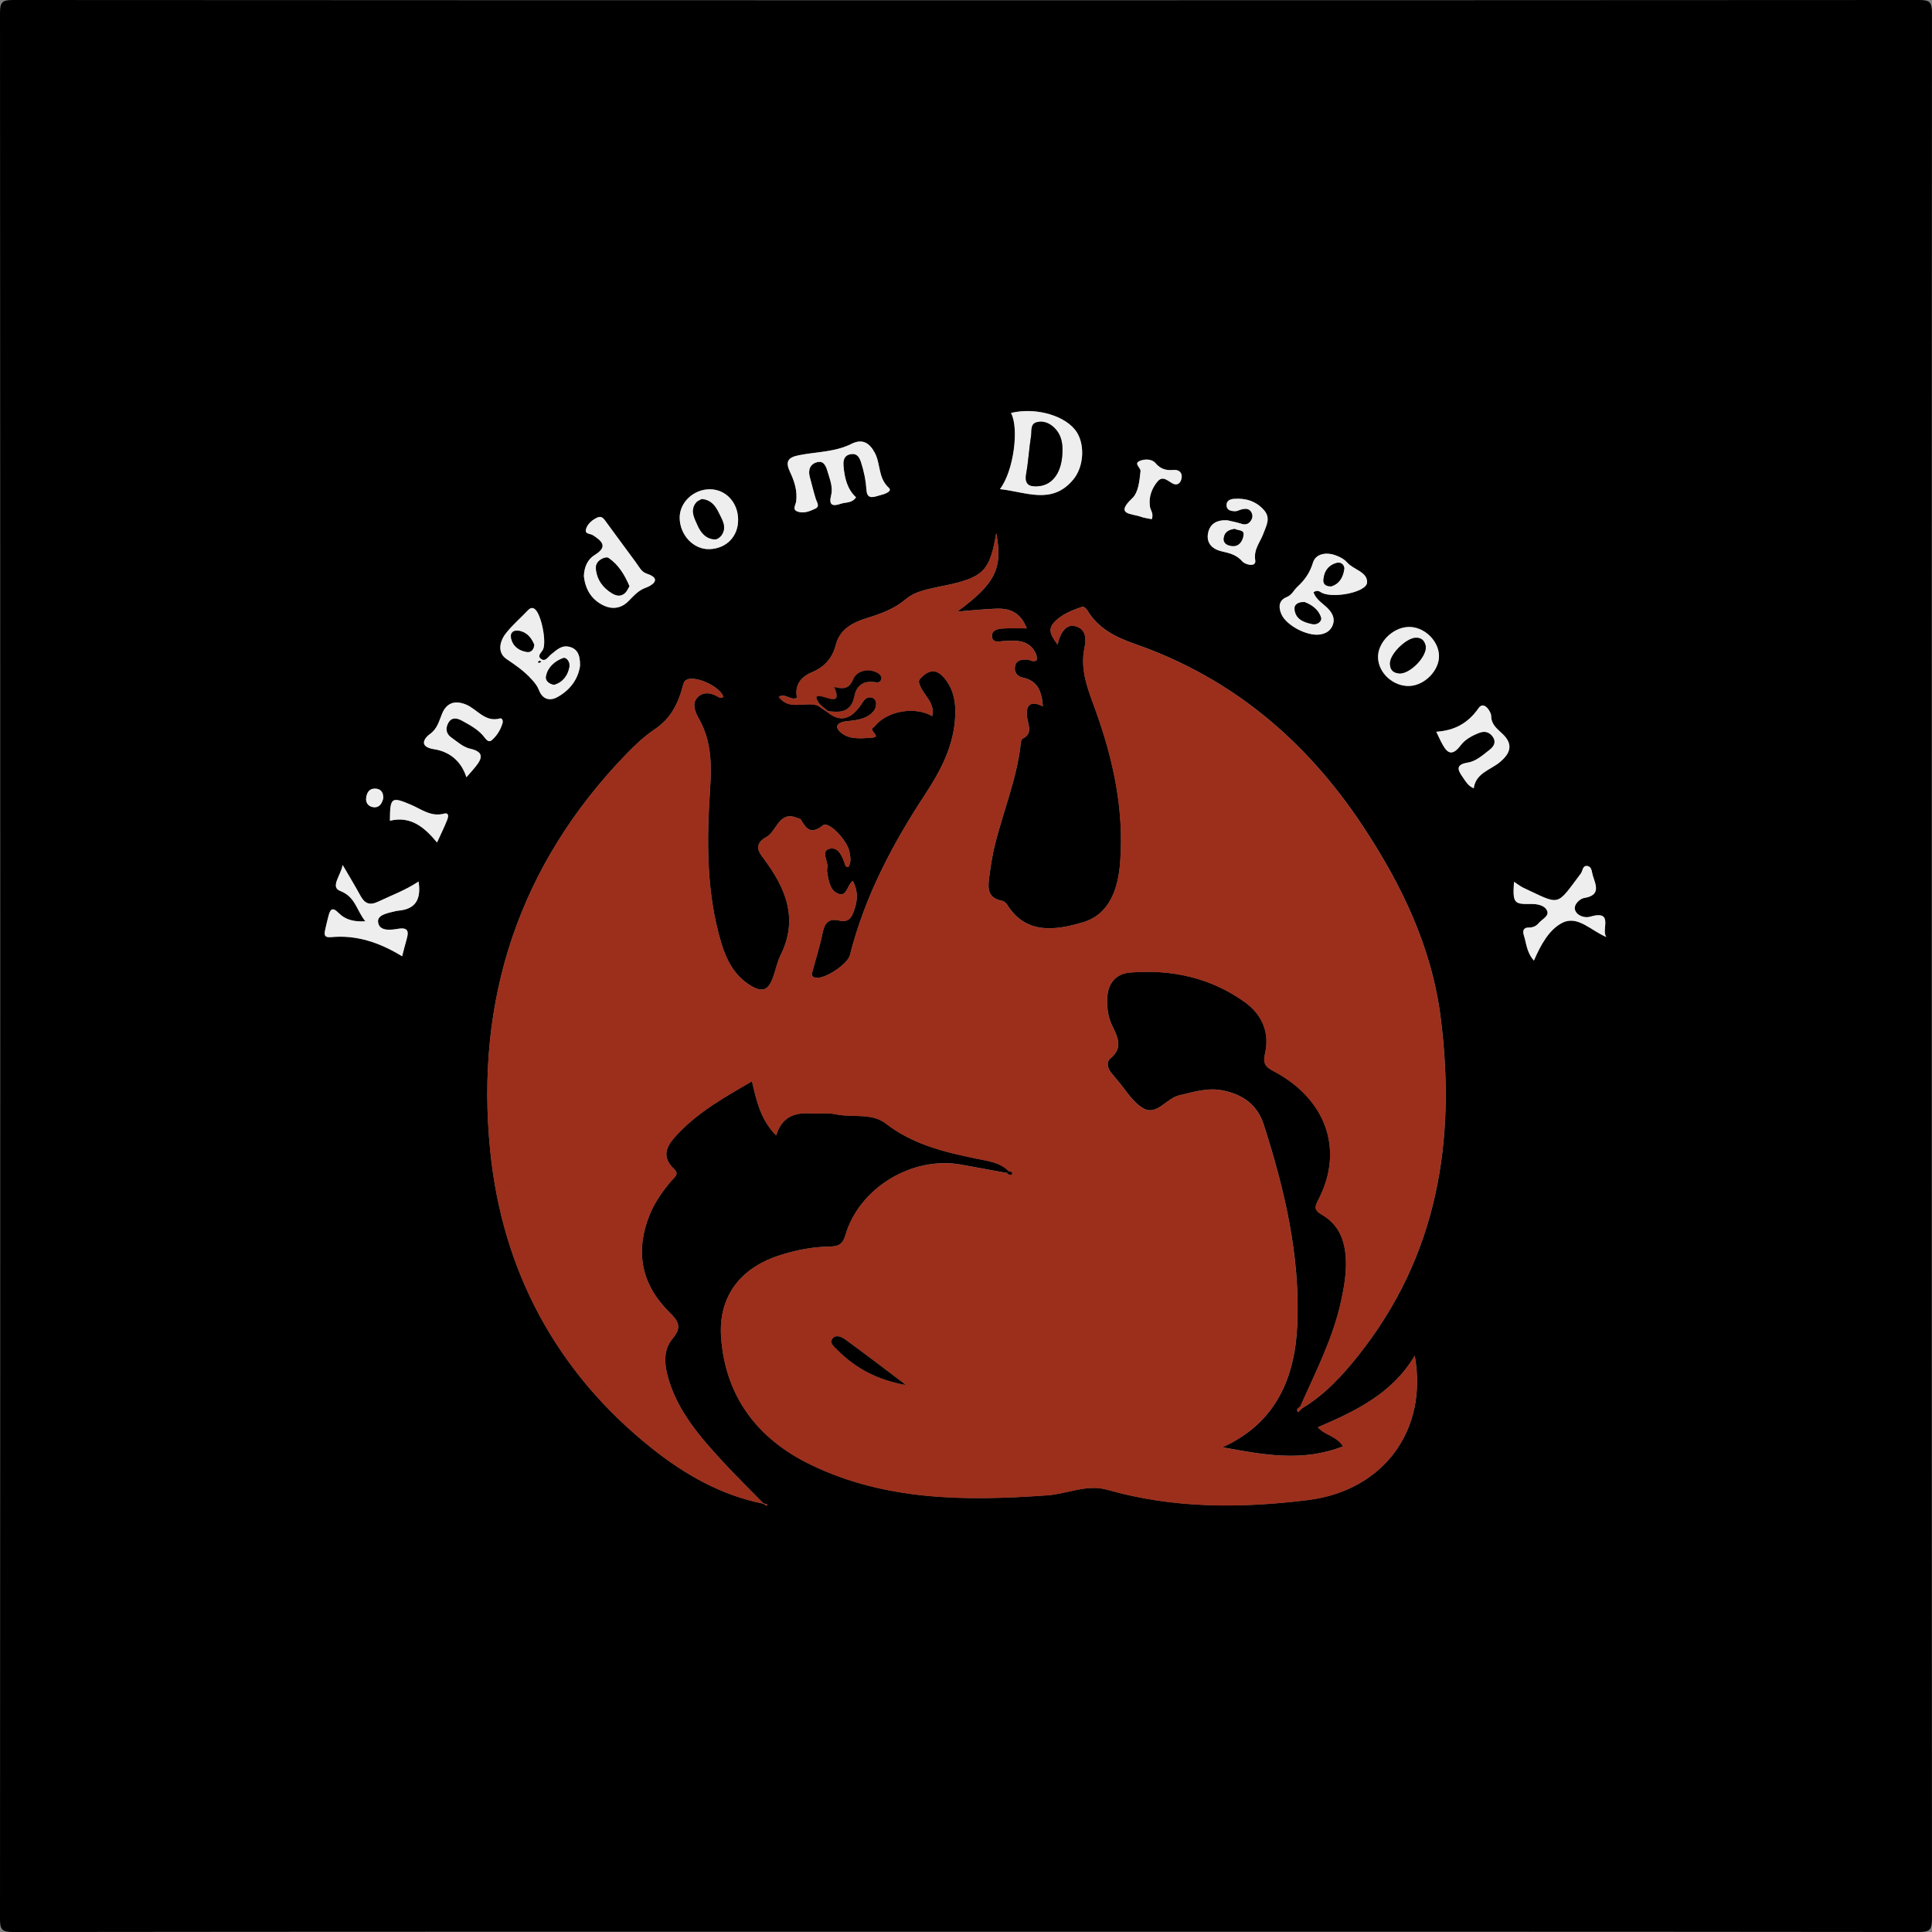 <?xml version="1.0" encoding="utf-8"?>
<!-- Generator: Adobe Illustrator 25.1.0, SVG Export Plug-In . SVG Version: 6.00 Build 0)  -->
<svg version="1.1" id="레이어_1" xmlns="http://www.w3.org/2000/svg" xmlns:xlink="http://www.w3.org/1999/xlink" x="0px"
	 y="0px" viewBox="0 0 600 600" style="enable-background:new 0 0 600 600;" xml:space="preserve">
<rect x="0" y="0" width="600" height="600" fill="#808080" stroke="none"/>
<style type="text/css">
	.st0{fill:#9B2F1C;}
	.st1{fill:#EEEEEE;}
</style>
<g>
	<g>
		<path d="M300,599.9c-98.64,0-197.27-0.02-295.91,0.1c-3.42,0-4.1-0.67-4.09-4.09C0.11,398.63,0.11,201.36,0,4.09
			C0,0.67,0.67,0,4.09,0c197.27,0.11,394.54,0.11,591.81,0c3.42,0,4.1,0.67,4.09,4.09c-0.11,197.27-0.11,394.54,0,591.81
			c0,3.42-0.67,4.1-4.09,4.09C497.27,599.88,398.64,599.9,300,599.9z M255.71,220.32c0.4,0.27,0.8,0.54,1.2,0.8
			c4.32,3.53,7.55,1.92,10.38-2.1c0.82-1.16,1.5-2.8,3.4-2.39c0.85,0.18,1.38,0.91,1.4,1.85c0.05,1.69-0.96,2.82-2.23,3.67
			c-2.15,1.43-4.66,1.56-7.15,1.85c-1.66,0.19-3.89,1.14-1.97,3.1c2.65,2.71,6.55,2.22,9.97,1.99c3.35-0.22-1-2.15,0.41-3.09
			c0.53-0.35,0.91-0.91,1.37-1.37c4.17-4.1,12.05-5.15,17.01-2.25c0.99-3.94-2.41-6.24-3.7-9.31c-0.47-1.11-0.63-1.66,0.03-2.36
			c2.22-2.36,4.61-3.35,7.19-0.44c3.48,3.92,3.97,8.67,3.54,13.56c-0.75,8.54-4.62,15.81-9.25,22.86
			c-10.19,15.5-18.78,31.79-23.36,49.94c-0.7,2.79-7.69,7.42-10.51,7.02c-1.96-0.28-1.17-1.63-0.91-2.66
			c0.95-3.7,2.15-7.34,2.9-11.08c0.62-3.15,1.82-4.9,5.34-4c1.85,0.47,3.26-0.2,4.04-2.02c1.46-3.41,1.94-6.79,0.04-10.35
			c-1.78,1.35-1.79,4.69-4.13,4.11c-2.6-0.65-3.27-3.49-3.7-6c-0.11-0.65-0.25-1.36-0.11-1.99c0.49-2.1-2.25-5.46,0.84-6.11
			c2.84-0.6,4,2.82,4.86,5.39c0.06,0.18,0.52,0.22,0.86,0.34c0.96-1.52,0.65-3.2,0.34-4.75c-0.75-3.73-6.51-9.6-8.2-8.25
			c-3.72,2.98-5.22,1.21-6.9-1.8c-0.13-0.23-0.59-0.26-0.89-0.39c-5.99-2.6-6.5,4.13-9.93,5.92c-1.23,0.64-2.64,1.84-2.41,3.5
			c0.14,1.07,0.94,2.12,1.63,3.04c6.83,9.13,10.99,18.67,5.32,30.05c-1.03,2.06-1.48,4.41-2.25,6.61c-1.54,4.42-3.35,5.18-7.3,2.71
			c-4.78-2.99-7.25-7.73-8.82-12.91c-4.75-15.72-4.59-31.86-3.53-47.99c0.5-7.61,0.43-14.94-3.46-21.8
			c-1.16-2.05-2.27-4.62-0.54-6.54c1.87-2.08,4.51-1.56,6.85-0.07c0.29,0.18,0.85-0.07,1.32-0.13c-0.97-3.3-8.81-6.83-11.5-5.36
			c-0.85,0.46-0.95,1.22-1.17,2.04c-1.42,5.38-3.78,10.04-8.67,13.3c-3.15,2.11-6,4.77-8.66,7.51
			c-33.51,34.56-47.25,76.44-42.43,123.66c3.79,37.15,20.58,68.58,50.23,92.18c10.18,8.1,21.46,14.53,34.49,17.15
			c0.36,0.22,0.72,0.46,1.09,0.65c0.03,0.01,0.18-0.23,0.28-0.35c-0.43-0.14-0.86-0.27-1.29-0.41c-4.26-4.36-8.64-8.62-12.77-13.12
			c-6.88-7.49-13.57-15.18-16.61-25.19c-1.34-4.42-1.92-9.18,1.23-12.89c3.05-3.59,1.61-5.52-1.07-8.17
			c-8.7-8.63-10.69-18.76-6.11-30.18c1.57-3.92,3.97-7.27,6.65-10.47c0.89-1.06,2.69-2.19,1.02-3.74
			c-4.67-4.34-1.81-7.91,1.23-11.11c6.47-6.81,14.57-11.35,22.89-16.19c1.47,6.31,2.77,12.07,7.52,16.8
			c1.73-5.67,5.61-7.14,10.59-6.84c2.66,0.16,5.41-0.25,7.97,0.3c5.16,1.1,11.05-0.57,15.49,2.87c8.35,6.47,18.12,8.84,28.09,10.89
			c3.56,0.73,7.26,1.11,10.05,3.85c-0.18,0.2-0.35,0.41-0.53,0.61c-4.74-0.87-9.47-1.75-14.21-2.6
			c-15.11-2.73-31.61,7.15-35.92,21.84c-0.84,2.86-2.09,3.57-4.76,3.6c-5.51,0.08-10.91,1.14-16.14,2.88
			c-11.92,3.97-18.58,12.79-17.72,25.26c1.29,18.6,11.5,31.73,27.88,39.64c23.28,11.24,48.24,11.28,73.36,9.49
			c6.25-0.44,12.34-3.55,18.68-1.74c20.55,5.86,41.35,5.8,62.33,3.2c23.38-2.9,37.34-21.62,33.16-44.85
			c-6.82,11.62-18.14,17.15-30.1,22.25c2.23,2.51,5.75,2.65,7.85,5.91c-12.58,4.97-24.84,2.63-37.43,0.3
			c16.52-7.5,22.48-21.43,23.2-38c0.93-21.37-3.9-41.92-10.39-62.13c-1.98-6.17-6.35-9.36-12.62-10.66c-4.83-1-9.15,0.46-13.68,1.5
			c-3.97,0.91-6.89,6.3-10.98,4.1c-3.44-1.85-5.67-5.95-8.43-9.07c-0.55-0.62-1.05-1.3-1.58-1.93c-1.22-1.44-1.74-3.38-0.37-4.53
			c4.4-3.65,1.92-7.14,0.3-10.83c-1.08-2.46-1.38-5.11-1.28-7.81c0.17-4.74,2.68-7.72,7.23-8.08c12.82-1.02,24.86,1.6,35.46,9.16
			c5.5,3.93,7.86,9.58,6.29,16.21c-0.72,3.06,0.42,4.08,2.71,5.28c15.69,8.24,22.37,23.89,13.73,40.22
			c-1.1,2.08-0.96,3.07,1.17,4.29c5.46,3.11,7.36,8.25,7.55,14.28c0.14,4.38-0.64,8.6-1.56,12.84c-2.52,11.49-7.9,21.85-12.61,32.49
			c-0.52,0.48-1.46,0.79-0.69,1.78c0.44-0.41,0.87-0.83,1.31-1.24c6.97-4.18,12.4-10.09,17.36-16.32
			c24.72-31.02,30.46-66.83,25.61-105.05c-2.78-21.95-12.22-41.39-24.27-59.58c-17.42-26.28-40.45-45.83-70.48-56.33
			c-6.19-2.17-11.54-4.79-14.99-10.53c-0.31-0.51-1.14-1.25-1.48-1.13c-3.27,1.13-6.6,2.41-8.94,5.01c-2.16,2.4-0.37,4.54,1.21,6.83
			c0.88-4.26,2.95-6.48,5.54-5.76c3.44,0.96,3.34,4.14,2.82,6.6c-1.48,6.98,1.06,13.04,3.34,19.32c5.55,15.3,8.97,31.05,7.72,47.41
			c-0.62,8.07-3.2,16.24-11.76,18.69c-8.25,2.36-17.48,3.94-23.41-5.64c-0.32-0.52-1-1.02-1.59-1.13c-4.72-0.87-4.3-4.32-3.86-7.67
			c0.41-3.12,0.9-6.26,1.64-9.32c2.59-10.64,6.9-20.85,8.12-31.85c0.05-0.49,0.13-1.25,0.42-1.39c3.43-1.62,1.88-4.18,1.54-6.71
			c-0.47-3.44,0.75-5.49,4.9-3.42c-0.36-4.67-1.6-7.97-6.27-8.94c-1.89-0.4-2.85-1.87-2.31-3.77c0.49-1.77,2.1-1.84,3.69-1.81
			c0.95,0.02,1.81,0.98,3,0.17c-0.05-0.55,0.05-1.25-0.19-1.8c-2.05-4.69-6.15-4.34-10.22-4.12c-1.39,0.07-3.41,0.69-3.51-1.53
			c-0.09-1.86,1.81-2.27,3.27-2.37c2.36-0.17,4.74-0.05,7.53-0.05c-1.94-5.06-5.38-6.26-9.45-6.12c-3.83,0.13-7.65,0.56-12.1,0.9
			c11.87-8.7,14.15-13.48,12.08-24.39c-1.89,11.2-3.77,13.4-13.51,15.78c-1.29,0.31-2.61,0.52-3.9,0.82
			c-3.73,0.84-7.69,1.41-10.67,3.93c-3.55,3.01-7.66,4.51-11.98,5.85c-4.4,1.36-8.48,3.36-9.77,8.35c-1.09,4.2-3.51,6.88-7.56,8.58
			c-3.19,1.34-5.33,3.88-4.49,7.84c-1.93,1.06-3.74-1.63-5.64-0.23c3.25,4.34,8.13,1.29,12.06,2.66
			C254.52,219.52,255.11,219.93,255.71,220.32z M265.85,154.45c-2.75-2.54-3.56-6.01-3.89-9.64c-0.16-1.78,0.11-3.4,2.27-3.77
			c1.91-0.32,2.66,0.98,3.15,2.49c0.93,2.84,1.5,5.74,1.71,8.75c0.22,3.17,2.68,1.87,4.15,1.54c1.15-0.26,4.04-1.18,2.79-2.31
			c-3.38-3.07-2.52-7.41-4.34-10.83c-1.63-3.07-3.81-4.57-7.28-2.83c-5.13,2.58-10.87,2.45-16.33,3.53
			c-3.41,0.68-4.29,1.96-2.71,5.27c1.35,2.83,2.29,5.85,1.87,9.07c-0.14,1.08-1.22,2.44,0.22,3.06c1.94,0.84,3.98,0.03,5.75-0.83
			c1.46-0.71,0.47-1.91,0.13-2.99c-0.7-2.21-1.21-4.47-1.84-6.71c-0.64-2.28,0.04-4.16,2.3-4.73c2.07-0.52,2.74,1.33,3.22,2.99
			c0.69,2.39,1.71,4.79,1.08,7.29c-0.8,3.2,0.5,3.52,3.06,2.63C262.7,155.91,264.58,156.32,265.85,154.45z M129.99,273.77
			c-4.26,2.81-8.47,4.3-12.48,6.24c-2.75,1.33-4.27,0.61-5.61-1.86c-1.62-2.99-3.4-5.9-5.49-9.5c-0.61,3.33-3.93,6.83-0.77,8.06
			c4.79,1.85,5.03,6,7.82,9.43c-3.6,0.21-6.28-0.51-8.3-2.58c-1.99-2.04-2.64-1.07-3.16,0.96c-0.37,1.44-0.73,2.88-1.04,4.34
			c-0.32,1.53-0.22,2.39,1.92,2.19c7.93-0.75,15.07,1.72,22,5.95c0.46-1.74,0.87-3.5,1.38-5.23c0.74-2.48,0.5-3.84-2.7-3.29
			c-2.36,0.41-5.83,0.8-6.16-2.14c-0.26-2.28,3.16-2.78,5.38-3.35c0.32-0.08,0.65-0.13,0.98-0.16
			C129.05,282.33,130.85,279.31,129.99,273.77z M310.54,151.9c8.13,0.86,16.18,5.02,22.8-3.01c3.21-3.9,3.62-10.51,1.14-14.54
			c-3.17-5.17-12.71-8.01-20.5-6.1C316.56,133,314.81,146.36,310.54,151.9z M476.37,298.32c2.12-4.93,4.81-9.79,8.95-11.8
			c4.76-2.31,8.93,2.61,13.61,4.49c-1.94-1.96,2.65-8.62-5.22-6.3c-1.45,0.43-4.03-0.27-4.57-2.16c-0.5-1.74,1.66-3.5,2.78-3.67
			c5.42-0.84,3.61-4.14,2.72-7.08c-0.31-1.02-0.26-2.61-1.62-2.85c-1.58-0.28-1.44,1.47-2.07,2.32c-7.78,10.35-6.17,9.88-17.77,4.47
			c-0.99-0.46-1.87-1.17-2.98-1.89c-0.43,6.58-0.03,6.98,5.14,6.88c1.95-0.04,4.4,0.33,5.16,2.18c0.65,1.59-1.64,2.58-2.67,3.8
			c-0.79,0.94-1.81,1.36-3.08,1.34c-1.73-0.03-1.89,1.2-1.5,2.4C474.05,292.9,474.05,295.66,476.37,298.32z M180.14,206.72
			c0.05-3.51-0.96-5.45-3.72-5.92c-2.2-0.37-3.67,1.17-5.24,2.4c-0.95,0.74-1.8,2.5-3.22,1.4c-1.26-0.98,0.25-1.98,0.69-2.94
			c1.11-2.48-0.56-10.86-2.54-12.48c-0.74-0.61-1.46-0.38-2.14,0.34c-2.28,2.4-4.84,4.58-6.87,7.17c-1.99,2.54-2.69,6.03,0.22,7.99
			c2.85,1.92,5.49,3.74,7.82,6.33c0.99,1.1,1.74,2.02,2.26,3.37c1.04,2.71,3.22,3.44,5.63,2.14
			C177.22,214.27,179.63,210.64,180.14,206.72z M407.92,183.92c1.36-0.9,1.98-0.1,2.65,0.21c3.8,1.76,13.83-0.25,13.98-3.25
			c0.16-3.31-4.26-3.95-6.24-6.25c-0.91-1.06-2.41-1.8-3.78-2.26c-2.81-0.95-5.96-0.36-6.79,2.37c-0.97,3.2-2.55,5.38-4.91,7.57
			c-1.07,1-1.57,2.44-3.28,3.13c-2.47,0.99-2.59,3.18-1.54,5.43c1.59,3.41,7.88,6.67,11.73,6.19c1.98-0.25,3.48-1.15,4.17-3.01
			c0.62-1.68,0.1-3.19-1.07-4.59C411.31,187.61,408.83,186.56,407.92,183.92z M181.33,178.93c0.41,3.75,2.09,7.04,5.83,8.97
			c2.81,1.45,5.61,1.12,7.85-1.06c1.73-1.68,3.1-3.47,5.62-4.35c1.31-0.46,5.45-2.62,0.19-4.34c-1.67-0.55-2.41-2.24-3.4-3.55
			c-3.09-4.13-6.09-8.33-9.17-12.47c-0.67-0.9-1.32-2.09-2.79-1.38c-1.54,0.74-2.89,1.84-3.43,3.44c-0.6,1.77,1.23,1.46,2.1,2.03
			c2.63,1.71,4.87,3.48,0.64,6.08C182.54,173.68,181.44,175.94,181.33,178.93z M144.85,241.38c1.34-1.54,2.12-2.39,2.84-3.28
			c2.18-2.71,2.62-4.6-1.74-5.59c-2.14-0.49-4.03-2.22-5.91-3.56c-1.6-1.14-1.69-2.92-0.8-4.47c1.05-1.82,2.66-1.53,4.31-0.62
			c2.61,1.45,5.25,2.84,7.07,5.34c0.53,0.72,1.28,1.37,2.06,0.71c1.65-1.41,2.77-3.25,3.39-5.34c0.2-0.67-0.1-1.64-0.79-1.44
			c-4.69,1.31-7.09-2.93-10.64-4.35c-3.62-1.45-6.01-0.28-7.32,2.81c-1.01,2.39-1.43,4.71-3.89,6.45c-1.34,0.94-3.82,3.84,1.42,4.65
			C139.1,233.33,143.11,235.91,144.85,241.38z M457.68,244.82c0.63-4.68,5.02-5.62,7.99-8.04c3.69-3,4.13-5.75,1.08-8.75
			c-1.71-1.68-3.65-2.87-3.66-5.84c0-0.95-2.16-4.77-3.9-2.28c-3.27,4.69-7.4,6.95-13.13,7.34c0.64,1.34,1.04,2.23,1.48,3.09
			c1.55,3.03,3.07,5.16,6.12,1.08c1.34-1.79,3.51-2.97,5.73-3.83c1.89-0.73,3.32-0.13,4.3,1.36c1,1.52,0.24,2.87-1.06,3.88
			c-2.1,1.62-4.17,3.57-6.79,3.99c-4.12,0.67-2.97,2.52-1.47,4.68C455.21,242.73,455.95,244.06,457.68,244.82z M381.15,161.58
			c-3.11-0.17-5.44,0.97-6,4.08c-0.58,3.22,1.58,4.97,4.41,5.6c2.4,0.53,4.5,1.07,6.27,3.1c0.89,1.02,4.34,1.9,3.99-0.36
			c-0.54-3.49,1.52-5.55,2.47-8.17c0.91-2.52,2.45-4.89,0.27-7.39c-2.47-2.83-5.71-3.81-9.38-3.52c-1.28,0.1-2.35,0.66-2.27,2.09
			c0.09,1.5,1.45,1.71,2.57,1.75c0.78,0.03,1.57-0.48,2.37-0.64c0.99-0.19,2.03-0.21,2.67,0.79c0.58,0.91,0.56,1.89-0.05,2.79
			c-0.74,1.1-1.7,1.38-3.01,0.94C384.07,162.18,382.59,161.93,381.15,161.58z M446.89,203.62c-0.12-4.76-4.74-9.08-9.52-8.91
			c-4.99,0.18-9.65,4.99-9.4,9.7c0.26,4.77,4.85,8.82,9.77,8.62C442.47,212.84,447,208.17,446.89,203.62z M229.23,161.32
			c-0.07-5.32-3.86-9.36-8.79-9.37c-5.09-0.01-9.42,4.11-9.36,8.9c0.07,5.36,4.32,9.83,9.22,9.69
			C225.6,170.38,229.3,166.56,229.23,161.32z M357.71,161.24c0.61-1.85-0.41-2.76-0.57-3.86c-0.44-2.96,0.52-5.65,2.35-7.84
			c1.66-1.98,3.21-0.11,4.78,0.66c1.33,0.65,2.29-0.12,2.62-1.39c0.51-1.96-0.73-3-2.39-2.85c-2.37,0.21-4.07-0.26-5.69-2.17
			c-1.07-1.25-3.2-1.28-4.71-0.69c-2.23,0.87,0.23,2.1,0.11,3.25c-0.32,3.01-0.65,6.58-2.57,8.39c-5.52,5.2-0.1,4.72,2.55,5.72
			C355.22,160.85,356.37,160.96,357.71,161.24z M121.09,254.89c6.37-1.55,10.63,1.89,14.63,6.75c1.21-2.65,2.3-4.85,3.19-7.13
			c0.29-0.73,0.65-2.26-1.08-1.81c-3.99,1.06-6.99-1.41-10.24-2.79C121.55,247.35,121.13,247.57,121.09,254.89z M119.04,247.83
			c0.01-1.82-0.83-2.91-2.6-2.92c-1.82-0.01-2.54,1.33-2.72,2.89c-0.22,1.85,1.04,2.87,2.59,2.91
			C117.96,250.75,118.71,249.32,119.04,247.83z"/>
		<path class="st0" d="M313.24,363.7c-2.79-2.75-6.49-3.12-10.05-3.85c-9.97-2.05-19.74-4.42-28.09-10.89
			c-4.44-3.44-10.33-1.77-15.49-2.87c-2.56-0.55-5.31-0.14-7.97-0.3c-4.98-0.3-8.86,1.17-10.59,6.84
			c-4.76-4.73-6.05-10.49-7.52-16.8c-8.31,4.84-16.42,9.37-22.89,16.19c-3.04,3.2-5.9,6.78-1.23,11.11
			c1.67,1.55-0.13,2.68-1.02,3.74c-2.68,3.2-5.08,6.55-6.65,10.47c-4.58,11.42-2.59,21.54,6.11,30.18c2.67,2.65,4.11,4.58,1.07,8.17
			c-3.15,3.71-2.57,8.47-1.23,12.89c3.04,10.01,9.73,17.7,16.61,25.19c4.12,4.49,8.5,8.75,12.77,13.12c0,0-0.09,0.1-0.09,0.1
			c-13.03-2.63-24.31-9.05-34.49-17.15c-29.66-23.6-46.44-55.03-50.23-92.18c-4.82-47.22,8.92-89.1,42.43-123.66
			c2.65-2.74,5.5-5.4,8.66-7.51c4.89-3.26,7.25-7.92,8.67-13.3c0.22-0.82,0.32-1.58,1.17-2.04c2.69-1.47,10.53,2.05,11.5,5.36
			c-0.47,0.06-1.03,0.31-1.32,0.13c-2.33-1.49-4.98-2.01-6.85,0.07c-1.73,1.92-0.62,4.49,0.54,6.54c3.89,6.86,3.96,14.19,3.46,21.8
			c-1.06,16.14-1.22,32.27,3.53,47.99c1.57,5.18,4.04,9.92,8.82,12.91c3.94,2.47,5.75,1.71,7.3-2.71c0.77-2.2,1.22-4.54,2.25-6.61
			c5.67-11.38,1.51-20.92-5.32-30.05c-0.69-0.92-1.49-1.97-1.63-3.04c-0.22-1.66,1.18-2.86,2.41-3.5c3.43-1.79,3.93-8.52,9.93-5.92
			c0.3,0.13,0.77,0.17,0.89,0.39c1.67,3.01,3.18,4.78,6.9,1.8c1.69-1.35,7.45,4.52,8.2,8.25c0.31,1.55,0.62,3.23-0.34,4.75
			c-0.34-0.13-0.81-0.17-0.86-0.34c-0.86-2.57-2.01-5.99-4.86-5.39c-3.08,0.65-0.35,4.01-0.84,6.11c-0.14,0.62,0,1.33,0.11,1.99
			c0.43,2.52,1.1,5.36,3.7,6c2.34,0.58,2.35-2.76,4.13-4.11c1.9,3.56,1.42,6.94-0.04,10.35c-0.78,1.81-2.19,2.49-4.04,2.02
			c-3.52-0.9-4.71,0.85-5.34,4c-0.74,3.74-1.94,7.38-2.9,11.08c-0.27,1.03-1.05,2.38,0.91,2.66c2.81,0.4,9.8-4.24,10.51-7.02
			c4.58-18.15,13.17-34.44,23.36-49.94c4.63-7.05,8.5-14.32,9.25-22.86c0.43-4.89-0.06-9.64-3.54-13.56
			c-2.58-2.9-4.96-1.91-7.19,0.44c-0.66,0.7-0.5,1.25-0.03,2.36c1.28,3.07,4.69,5.37,3.7,9.31c-4.96-2.89-12.84-1.85-17.01,2.25
			c-0.46,0.45-0.85,1.02-1.37,1.37c-1.41,0.94,2.95,2.87-0.41,3.09c-3.43,0.23-7.32,0.71-9.97-1.99c-1.92-1.96,0.31-2.91,1.97-3.1
			c2.5-0.29,5-0.42,7.15-1.85c1.27-0.85,2.28-1.98,2.23-3.67c-0.03-0.94-0.55-1.67-1.4-1.85c-1.9-0.4-2.58,1.23-3.4,2.39
			c-2.83,4.01-6.07,5.63-10.38,2.1l0.28-0.32c4,0.62,7.19,0.27,8.17-4.77c0.59-3.05,2.87-4.81,6.33-4.2
			c0.82,0.14,1.76,0.17,1.95-0.93c0.16-0.94-0.48-1.55-1.24-1.95c-3.09-1.6-6.44-0.36-7.41,2c-1.35,3.27-3.28,3.02-5.94,2.44
			c2.36,5.12-0.97,3.73-2.98,3.15c-2.63-0.75-3.21-0.39-1.59,2c-0.19,0.19-0.37,0.39-0.56,0.58c-3.92-1.37-8.81,1.67-12.06-2.67
			c1.91-1.4,3.71,1.29,5.64,0.23c-0.84-3.97,1.3-6.5,4.49-7.84c4.04-1.7,6.47-4.38,7.56-8.58c1.29-4.98,5.37-6.99,9.77-8.35
			c4.32-1.33,8.42-2.83,11.98-5.85c2.98-2.53,6.94-3.09,10.67-3.93c1.3-0.29,2.61-0.5,3.9-0.82c9.73-2.37,11.61-4.58,13.51-15.78
			c2.08,10.91-0.21,15.68-12.08,24.39c4.46-0.34,8.27-0.76,12.1-0.9c4.08-0.14,7.51,1.06,9.45,6.12c-2.79,0-5.17-0.12-7.53,0.05
			c-1.47,0.11-3.36,0.51-3.27,2.37c0.1,2.22,2.12,1.6,3.51,1.53c4.07-0.22,8.17-0.57,10.22,4.12c0.24,0.55,0.14,1.25,0.19,1.8
			c-1.19,0.81-2.05-0.15-3-0.17c-1.58-0.03-3.19,0.04-3.69,1.81c-0.53,1.9,0.42,3.37,2.31,3.77c4.66,0.97,5.91,4.27,6.27,8.94
			c-4.15-2.07-5.37-0.02-4.9,3.42c0.34,2.53,1.89,5.09-1.54,6.71c-0.3,0.14-0.37,0.9-0.42,1.39c-1.22,11-5.53,21.2-8.12,31.85
			c-0.74,3.06-1.23,6.19-1.64,9.32c-0.44,3.35-0.86,6.81,3.86,7.67c0.59,0.11,1.27,0.61,1.59,1.13c5.93,9.58,15.16,8,23.41,5.64
			c8.56-2.45,11.14-10.62,11.76-18.69c1.25-16.36-2.16-32.11-7.72-47.41c-2.28-6.28-4.83-12.34-3.34-19.32
			c0.52-2.46,0.63-5.64-2.82-6.6c-2.59-0.72-4.66,1.5-5.54,5.76c-1.58-2.28-3.37-4.43-1.21-6.83c2.34-2.6,5.67-3.88,8.94-5.01
			c0.33-0.11,1.17,0.62,1.48,1.13c3.45,5.75,8.79,8.37,14.99,10.53c30.03,10.5,53.06,30.05,70.48,56.33
			c12.06,18.19,21.49,37.63,24.27,59.58c4.85,38.23-0.89,74.03-25.61,105.05c-4.96,6.22-10.39,12.13-17.36,16.32
			c-0.21-0.18-0.41-0.36-0.62-0.54c4.71-10.63,10.09-21,12.61-32.49c0.93-4.24,1.7-8.46,1.56-12.84
			c-0.19-6.04-2.09-11.17-7.55-14.28c-2.13-1.22-2.27-2.21-1.17-4.29c8.64-16.33,1.96-31.99-13.73-40.22
			c-2.29-1.2-3.43-2.21-2.71-5.28c1.57-6.62-0.8-12.28-6.29-16.21c-10.6-7.57-22.64-10.19-35.46-9.16
			c-4.55,0.36-7.05,3.34-7.23,8.08c-0.1,2.71,0.19,5.35,1.28,7.81c1.62,3.68,4.1,7.18-0.3,10.83c-1.38,1.14-0.85,3.09,0.37,4.53
			c0.54,0.64,1.03,1.31,1.58,1.93c2.76,3.11,4.99,7.22,8.43,9.07c4.09,2.2,7.01-3.19,10.98-4.1c4.53-1.04,8.85-2.5,13.68-1.5
			c6.27,1.3,10.64,4.49,12.62,10.66c6.49,20.2,11.32,40.76,10.39,62.13c-0.72,16.56-6.68,30.49-23.2,38
			c12.59,2.33,24.85,4.67,37.43-0.3c-2.11-3.26-5.62-3.4-7.85-5.91c11.96-5.1,23.29-10.63,30.1-22.25
			c4.18,23.22-9.78,41.95-33.16,44.85c-20.98,2.6-41.78,2.66-62.33-3.2c-6.34-1.81-12.43,1.3-18.68,1.74
			c-25.12,1.79-50.08,1.75-73.36-9.49c-16.37-7.9-26.58-21.03-27.88-39.64c-0.87-12.47,5.79-21.29,17.72-25.26
			c5.23-1.74,10.63-2.81,16.14-2.88c2.67-0.04,3.92-0.75,4.76-3.6c4.32-14.69,20.81-24.57,35.92-21.84
			c4.74,0.86,9.47,1.74,14.21,2.6c0.46,0.46,1.26,0.83,1.55,0.31C314.67,363.86,313.65,363.96,313.24,363.7z M281.27,430.08
			c-6.22-4.68-12.4-9.42-18.69-14.01c-1.14-0.83-2.94-1.77-4.06-0.29c-0.97,1.29,0.55,2.43,1.44,3.34
			C265.79,425.07,272.94,428.66,281.27,430.08z"/>
		<path class="st1" d="M265.85,154.45c-1.27,1.87-3.15,1.46-4.67,1.98c-2.56,0.89-3.87,0.56-3.06-2.63
			c0.63-2.51-0.38-4.91-1.08-7.29c-0.48-1.66-1.16-3.51-3.22-2.99c-2.26,0.57-2.94,2.45-2.3,4.73c0.63,2.23,1.14,4.5,1.84,6.71
			c0.34,1.08,1.33,2.28-0.13,2.99c-1.77,0.86-3.82,1.68-5.75,0.83c-1.44-0.62-0.36-1.98-0.22-3.06c0.42-3.22-0.52-6.24-1.87-9.07
			c-1.58-3.31-0.7-4.59,2.71-5.27c5.45-1.09,11.2-0.96,16.33-3.53c3.47-1.74,5.65-0.24,7.28,2.83c1.81,3.42,0.95,7.76,4.34,10.83
			c1.25,1.14-1.64,2.05-2.79,2.31c-1.47,0.34-3.93,1.64-4.15-1.54c-0.2-3.01-0.78-5.91-1.71-8.75c-0.49-1.51-1.25-2.81-3.15-2.49
			c-2.16,0.36-2.43,1.99-2.27,3.77C262.29,148.44,263.1,151.91,265.85,154.45z"/>
		<path class="st1" d="M129.99,273.77c0.85,5.55-0.95,8.57-6.22,9.03c-0.33,0.03-0.66,0.08-0.98,0.16
			c-2.21,0.57-5.63,1.07-5.38,3.35c0.33,2.94,3.8,2.55,6.16,2.14c3.2-0.55,3.44,0.81,2.7,3.29c-0.51,1.73-0.92,3.49-1.38,5.23
			c-6.92-4.22-14.07-6.69-22-5.95c-2.15,0.2-2.24-0.65-1.92-2.19c0.3-1.46,0.67-2.9,1.04-4.34c0.52-2.03,1.16-3,3.16-0.96
			c2.02,2.07,4.7,2.8,8.3,2.58c-2.79-3.43-3.03-7.58-7.82-9.43c-3.16-1.22,0.16-4.73,0.77-8.06c2.09,3.6,3.87,6.51,5.49,9.5
			c1.33,2.46,2.86,3.18,5.61,1.86C121.52,278.07,125.74,276.57,129.99,273.77z"/>
		<path class="st1" d="M310.54,151.9c4.26-5.54,6.01-18.9,3.44-23.65c7.79-1.91,17.33,0.93,20.5,6.1
			c2.47,4.03,2.07,10.64-1.14,14.54C326.73,156.92,318.67,152.76,310.54,151.9z M329.95,140.17c0.09-2.74-0.44-5.29-2.49-7.29
			c-1.52-1.48-3.4-2.29-5.45-1.77c-2.11,0.53-1.56,2.69-1.8,4.18c-0.62,3.93-0.83,7.93-1.53,11.84c-0.61,3.45,1.09,4.11,3.89,3.85
			C327.07,150.57,329.86,146.47,329.95,140.17z"/>
		<path class="st1" d="M476.37,298.32c-2.32-2.66-2.32-5.42-3.13-7.86c-0.39-1.2-0.23-2.43,1.5-2.4c1.27,0.02,2.3-0.4,3.08-1.34
			c1.03-1.22,3.32-2.21,2.67-3.8c-0.75-1.85-3.2-2.22-5.16-2.18c-5.17,0.1-5.57-0.3-5.14-6.88c1.11,0.71,1.99,1.43,2.98,1.89
			c11.59,5.41,9.99,5.88,17.77-4.47c0.64-0.85,0.5-2.59,2.07-2.32c1.36,0.24,1.31,1.82,1.62,2.85c0.89,2.95,2.7,6.24-2.72,7.08
			c-1.12,0.17-3.28,1.92-2.78,3.67c0.54,1.89,3.12,2.59,4.57,2.16c7.88-2.33,3.28,4.34,5.22,6.3c-4.68-1.88-8.85-6.79-13.61-4.49
			C481.18,288.53,478.49,293.39,476.37,298.32z"/>
		<path class="st1" d="M180.14,206.72c-0.51,3.91-2.92,7.54-7.1,9.8c-2.41,1.3-4.59,0.57-5.63-2.14c-0.52-1.35-1.27-2.27-2.26-3.37
			c-2.33-2.59-4.98-4.41-7.82-6.33c-2.91-1.96-2.21-5.45-0.22-7.99c2.03-2.59,4.59-4.77,6.87-7.17c0.68-0.72,1.39-0.95,2.14-0.34
			c1.97,1.62,3.65,10,2.54,12.48c-0.43,0.97-1.95,1.97-0.69,2.94c1.42,1.1,2.27-0.66,3.22-1.4c1.57-1.22,3.03-2.77,5.24-2.4
			C179.18,201.27,180.19,203.21,180.14,206.72z M172.05,212.67c2.7-0.8,4.25-2.82,4.76-5.56c0.26-1.4-0.83-3.16-2.05-2.69
			c-2.42,0.94-4.6,2.73-5.16,5.52C169.3,211.39,170.43,212.32,172.05,212.67z M165.9,200.21c-0.88-2.09-2.24-3.88-4.79-4.3
			c-1.64-0.27-2.72,0.58-2.38,2.24c0.52,2.54,2.41,3.93,4.87,4.31C164.88,202.65,165.77,201.81,165.9,200.21z M167.69,205.17
			c-0.21,0.12-0.43,0.24-0.64,0.36c0.11,0.11,0.25,0.33,0.33,0.31c0.23-0.05,0.45-0.2,0.67-0.31
			C167.93,205.42,167.82,205.31,167.69,205.17z"/>
		<path class="st1" d="M407.92,183.92c0.91,2.64,3.39,3.69,4.93,5.55c1.16,1.4,1.69,2.91,1.07,4.59c-0.69,1.86-2.19,2.76-4.17,3.01
			c-3.85,0.49-10.14-2.78-11.73-6.19c-1.05-2.25-0.93-4.44,1.54-5.43c1.71-0.69,2.21-2.14,3.28-3.13c2.36-2.19,3.94-4.37,4.91-7.57
			c0.83-2.74,3.98-3.32,6.79-2.37c1.37,0.46,2.86,1.2,3.78,2.26c1.98,2.3,6.39,2.94,6.24,6.25c-0.14,2.99-10.18,5-13.98,3.25
			C409.9,183.82,409.28,183.02,407.92,183.92z M405.12,186.98c-1.81-0.04-3.19,0.69-3.08,2.15c0.25,3.2,2.89,4.16,5.53,4.69
			c1.49,0.3,3.06-0.8,2.63-2.14C409.43,189.25,407.3,187.79,405.12,186.98z M413.45,182.08c2.46-0.73,3.66-2.82,4-5.32
			c0.16-1.18-0.92-2.28-2.21-1.96c-2.65,0.66-4.06,2.6-4.23,5.3C410.92,181.5,411.84,182.11,413.45,182.08z"/>
		<path class="st1" d="M181.33,178.93c0.11-2.99,1.2-5.26,3.45-6.64c4.23-2.6,1.99-4.37-0.64-6.08c-0.87-0.57-2.7-0.26-2.1-2.03
			c0.54-1.6,1.89-2.7,3.43-3.44c1.47-0.7,2.12,0.49,2.79,1.38c3.07,4.14,6.08,8.34,9.17,12.47c0.98,1.31,1.73,3.01,3.4,3.55
			c5.25,1.73,1.11,3.89-0.19,4.34c-2.52,0.88-3.89,2.67-5.62,4.35c-2.24,2.18-5.04,2.5-7.85,1.06
			C183.42,185.98,181.74,182.68,181.33,178.93z M195.46,182.05c-1.53-3.54-3.38-6.62-6.47-8.76c-0.41-0.28-1.34-0.09-1.88,0.17
			c-1.25,0.62-2.17,1.61-2.03,3.14c0.31,3.4,2.13,5.88,4.95,7.62c1.33,0.82,2.85,1.14,4.13-0.14
			C194.71,183.54,195.02,182.76,195.46,182.05z"/>
		<path class="st1" d="M144.85,241.38c-1.74-5.46-5.75-8.04-10-8.7c-5.23-0.81-2.75-3.71-1.42-4.65c2.46-1.73,2.88-4.06,3.89-6.45
			c1.3-3.09,3.7-4.25,7.32-2.81c3.54,1.42,5.95,5.65,10.64,4.35c0.69-0.19,0.99,0.77,0.79,1.44c-0.62,2.09-1.74,3.94-3.39,5.34
			c-0.78,0.66-1.53,0.01-2.06-0.71c-1.82-2.49-4.45-3.89-7.07-5.34c-1.65-0.91-3.26-1.2-4.31,0.62c-0.89,1.55-0.8,3.32,0.8,4.47
			c1.88,1.34,3.78,3.07,5.91,3.56c4.36,0.99,3.92,2.89,1.74,5.59C146.97,238.99,146.19,239.83,144.85,241.38z"/>
		<path class="st1" d="M457.68,244.82c-1.73-0.75-2.46-2.09-3.31-3.31c-1.5-2.16-2.65-4.02,1.47-4.68c2.62-0.42,4.7-2.37,6.79-3.99
			c1.3-1,2.06-2.36,1.06-3.88c-0.98-1.49-2.41-2.09-4.3-1.36c-2.22,0.86-4.39,2.04-5.73,3.83c-3.05,4.07-4.57,1.95-6.12-1.08
			c-0.44-0.86-0.84-1.75-1.48-3.09c5.73-0.4,9.86-2.66,13.13-7.34c1.74-2.49,3.89,1.33,3.9,2.28c0.01,2.97,1.95,4.15,3.66,5.84
			c3.05,3,2.61,5.75-1.08,8.75C462.7,239.19,458.31,240.13,457.68,244.82z"/>
		<path class="st1" d="M381.15,161.58c1.44,0.35,2.92,0.6,4.32,1.07c1.31,0.44,2.28,0.15,3.01-0.94c0.6-0.9,0.63-1.88,0.05-2.79
			c-0.64-1-1.67-0.98-2.67-0.79c-0.81,0.15-1.59,0.67-2.37,0.64c-1.12-0.04-2.49-0.25-2.57-1.75c-0.08-1.43,0.98-1.99,2.27-2.09
			c3.67-0.29,6.92,0.7,9.38,3.52c2.18,2.5,0.65,4.87-0.27,7.39c-0.95,2.62-3.01,4.67-2.47,8.17c0.35,2.26-3.1,1.38-3.99,0.36
			c-1.77-2.03-3.87-2.57-6.27-3.1c-2.83-0.63-4.99-2.38-4.41-5.6C375.71,162.55,378.05,161.41,381.15,161.58z M383.47,164.27
			c-1.79,0.23-3.22,0.94-3.42,2.9c-0.18,1.78,1.4,2.27,2.59,2.39c2.23,0.23,3.25-1.57,3.53-3.35
			C386.44,164.44,384.45,164.87,383.47,164.27z"/>
		<path class="st1" d="M446.89,203.62c0.12,4.55-4.42,9.22-9.15,9.41c-4.92,0.2-9.51-3.85-9.77-8.62c-0.26-4.71,4.41-9.52,9.4-9.7
			C442.15,194.54,446.77,198.86,446.89,203.62z M442.8,200.79c-0.31-1.49-1.02-2.81-3.16-2.72c-2.98,0.13-7.92,4.98-7.97,7.9
			c-0.03,1.98,0.92,3.05,2.95,3.17C437.76,209.33,443,204.19,442.8,200.79z"/>
		<path class="st1" d="M229.23,161.32c0.07,5.24-3.63,9.07-8.93,9.22c-4.9,0.14-9.15-4.33-9.22-9.69c-0.06-4.79,4.27-8.9,9.36-8.9
			C225.37,151.96,229.16,155.99,229.23,161.32z M217.96,154.99c-0.47,0.29-1.33,0.55-1.79,1.13c-1.9,2.4-0.54,4.75,0.44,6.97
			c1.03,2.34,2.62,4.3,5.44,4.41c0.66,0.03,1.57-0.62,1.99-1.23c1.76-2.48,0.31-4.71-0.78-6.93
			C222.21,157.22,220.96,155.31,217.96,154.99z"/>
		<path class="st1" d="M357.71,161.24c-1.34-0.29-2.48-0.4-3.53-0.79c-2.66-1-8.08-0.52-2.55-5.72c1.92-1.81,2.25-5.39,2.57-8.39
			c0.12-1.15-2.34-2.38-0.11-3.25c1.52-0.59,3.65-0.56,4.71,0.69c1.62,1.91,3.32,2.38,5.69,2.17c1.67-0.15,2.9,0.9,2.39,2.85
			c-0.33,1.28-1.29,2.05-2.62,1.39c-1.57-0.77-3.12-2.64-4.78-0.66c-1.84,2.19-2.8,4.88-2.35,7.84
			C357.3,158.48,358.32,159.4,357.71,161.24z"/>
		<path class="st1" d="M121.09,254.89c0.04-7.32,0.46-7.54,6.51-4.98c3.25,1.37,6.24,3.85,10.24,2.79c1.73-0.46,1.37,1.07,1.08,1.81
			c-0.89,2.28-1.99,4.48-3.19,7.13C131.72,256.78,127.46,253.33,121.09,254.89z"/>
		<path class="st1" d="M119.04,247.83c-0.33,1.49-1.08,2.92-2.74,2.88c-1.54-0.04-2.81-1.06-2.59-2.91c0.19-1.57,0.9-2.91,2.72-2.89
			C118.22,244.92,119.06,246.01,119.04,247.83z"/>
		<path class="st0" d="M404.42,437.35c-0.44,0.41-0.87,0.83-1.31,1.24c-0.77-0.98,0.18-1.3,0.69-1.78
			C404.01,436.99,404.21,437.17,404.42,437.35z"/>
		<path class="st0" d="M255.71,220.33c-0.59-0.4-1.19-0.81-1.78-1.21c0.19-0.2,0.37-0.39,0.56-0.58c0.53,0.47,1.07,0.93,1.61,1.4
			C255.97,220.07,255.84,220.2,255.71,220.33z"/>
		<path class="st0" d="M237.08,466.88c0.43,0.14,0.86,0.27,1.29,0.41c-0.1,0.12-0.26,0.36-0.28,0.35c-0.37-0.2-0.73-0.43-1.09-0.65
			C236.99,466.99,237.08,466.88,237.08,466.88z"/>
		<path class="st0" d="M256.92,221.13c-0.4-0.27-0.8-0.53-1.21-0.8c0.13-0.13,0.26-0.26,0.38-0.39c0.37,0.29,0.73,0.58,1.1,0.86
			L256.92,221.13z"/>
		<path d="M281.27,430.08c-8.33-1.42-15.48-5.01-21.31-10.96c-0.88-0.9-2.41-2.04-1.44-3.34c1.11-1.48,2.92-0.54,4.06,0.29
			C268.87,420.66,275.06,425.39,281.27,430.08z"/>
		<path d="M257.19,220.8c-0.37-0.29-0.74-0.58-1.1-0.86c-0.54-0.46-1.08-0.93-1.61-1.4c-1.62-2.39-1.04-2.76,1.59-2.01
			c2,0.58,5.34,1.97,2.98-3.15c2.65,0.59,4.58,0.84,5.94-2.44c0.97-2.36,4.32-3.6,7.41-2c0.76,0.4,1.41,1.01,1.24,1.95
			c-0.19,1.1-1.13,1.08-1.95,0.93c-3.46-0.6-5.74,1.15-6.33,4.2C264.39,221.07,261.2,221.42,257.19,220.8z"/>
		<path d="M313.24,363.7c0.41,0.26,1.43,0.15,1.02,0.91c-0.29,0.52-1.08,0.15-1.55-0.31C312.88,364.11,313.06,363.91,313.24,363.7z"
			/>
		<path d="M329.95,140.18c-0.09,6.29-2.88,10.39-7.37,10.8c-2.8,0.26-4.5-0.4-3.89-3.85c0.69-3.91,0.91-7.91,1.53-11.84
			c0.23-1.49-0.32-3.65,1.8-4.18c2.04-0.51,3.93,0.29,5.45,1.77C329.51,134.89,330.04,137.43,329.95,140.18z"/>
		<path d="M172.05,212.67c-1.62-0.35-2.75-1.28-2.45-2.73c0.57-2.78,2.74-4.58,5.16-5.52c1.22-0.47,2.32,1.29,2.05,2.69
			C176.3,209.85,174.74,211.87,172.05,212.67z"/>
		<path d="M165.9,200.21c-0.13,1.6-1.02,2.44-2.3,2.24c-2.46-0.38-4.34-1.77-4.87-4.31c-0.34-1.66,0.74-2.51,2.38-2.24
			C163.66,196.33,165.02,198.12,165.9,200.21z"/>
		<path d="M167.69,205.17c0.13,0.13,0.24,0.24,0.36,0.36c-0.22,0.11-0.44,0.26-0.67,0.31c-0.08,0.02-0.22-0.2-0.33-0.31
			C167.26,205.41,167.48,205.29,167.69,205.17z"/>
		<path d="M405.12,186.98c2.17,0.82,4.31,2.28,5.09,4.69c0.43,1.34-1.14,2.44-2.63,2.14c-2.64-0.53-5.28-1.49-5.53-4.69
			C401.93,187.66,403.31,186.93,405.12,186.98z"/>
		<path d="M413.45,182.08c-1.61,0.04-2.53-0.58-2.44-1.98c0.17-2.7,1.59-4.64,4.23-5.3c1.29-0.32,2.37,0.78,2.21,1.96
			C417.11,179.26,415.91,181.34,413.45,182.08z"/>
		<path d="M195.46,182.05c-0.44,0.72-0.75,1.5-1.3,2.04c-1.28,1.27-2.8,0.96-4.13,0.14c-2.82-1.74-4.64-4.22-4.95-7.62
			c-0.14-1.53,0.78-2.52,2.03-3.14c0.54-0.27,1.47-0.45,1.88-0.17C192.08,175.42,193.93,178.51,195.46,182.05z"/>
		<path d="M383.47,164.27c0.98,0.6,2.97,0.17,2.7,1.94c-0.28,1.77-1.3,3.57-3.53,3.35c-1.19-0.12-2.77-0.6-2.59-2.39
			C380.25,165.21,381.68,164.49,383.47,164.27z"/>
		<path d="M442.8,200.79c0.19,3.39-5.04,8.53-8.18,8.35c-2.02-0.12-2.98-1.19-2.95-3.17c0.05-2.92,4.98-7.77,7.97-7.9
			C441.78,197.98,442.49,199.31,442.8,200.79z"/>
		<path d="M217.96,154.99c3,0.31,4.25,2.22,5.3,4.35c1.09,2.22,2.54,4.45,0.78,6.93c-0.42,0.6-1.33,1.25-1.99,1.23
			c-2.83-0.11-4.41-2.07-5.44-4.41c-0.98-2.23-2.34-4.57-0.44-6.97C216.63,155.54,217.49,155.28,217.96,154.99z"/>
	</g>
</g>
</svg>
